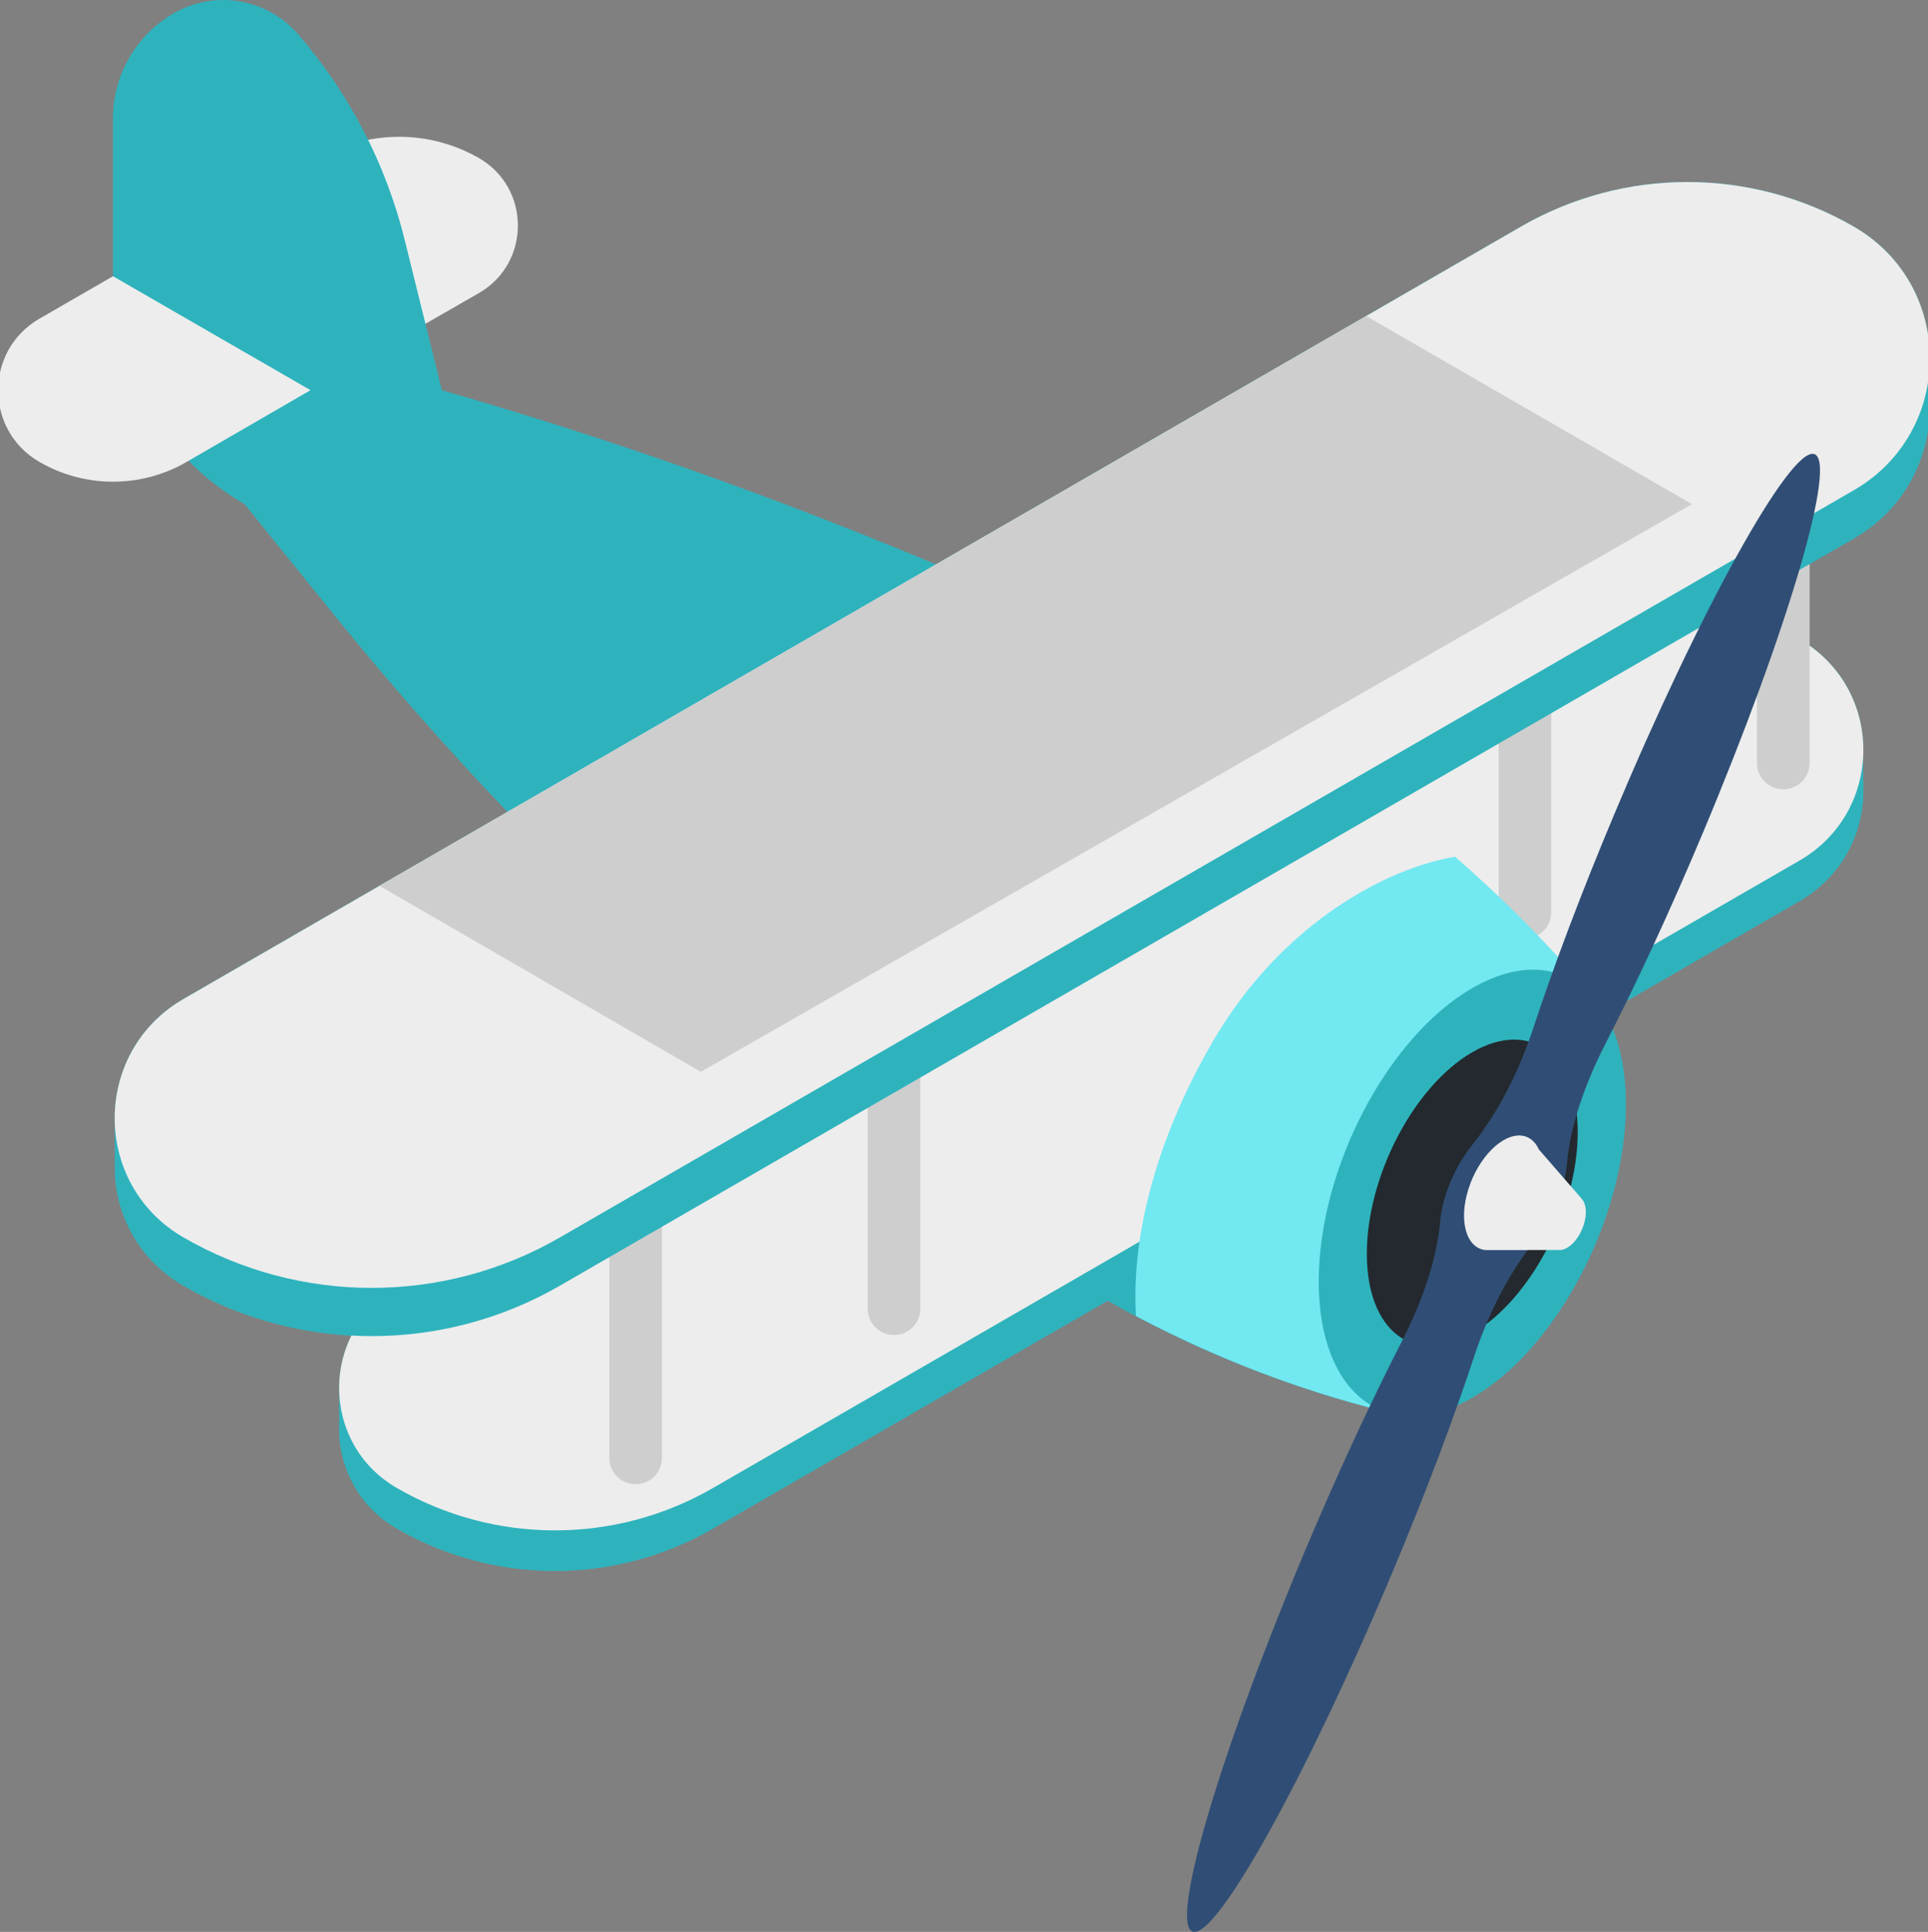 <svg viewBox="1 0 511 511.999" xmlns="http://www.w3.org/2000/svg"><rect x="1" y="0" width="511" height="511.999" fill="#808080" stroke="none"/><path d="m106.547 89.953 21.348-12.262c13.852-7.961 13.816-27.961-.07-35.867-13.172-7.5-29.34-7.422-42.438.207l-30.547 17.797zm0 0" fill="#ededed"/><path d="m512.379 92.035c-.902-12.57-7.582-24.777-20.051-31.98-27.293-15.758-60.922-15.754-88.211.004l-155.047 89.531c-42.363-17.793-85.758-33.137-129.984-45.902l-.969-.281-9.848-39.801c-4.988-20.156-14.676-38.844-28.266-54.539-8.238-9.512-22.07-11.84-32.969-5.547-9.957 5.75-16.094 16.375-16.094 27.875v41.812c0 24.918 13.293 47.941 34.871 60.398l23.434 28.996c14.699 18.184 30.133 35.719 46.238 52.578l-85.836 49.562c-11.691 6.754-17.746 18.367-18.203 30.172l-.008.004v15.727c.469 11.789 6.539 23.359 18.211 30.098 13.832 7.984 29.098 12.379 44.516 13.207-1.996 3.969-3.078 8.305-3.25 12.668l-.008.004v13.207c.398 9.898 5.492 19.617 15.297 25.277 25.91 14.961 57.836 14.957 83.75-.004l104.57-60.383c22.984 13.016 47.633 22.914 73.328 29.32 6.613 2.375 14.664 1.375 23.359-3.645 22.477-12.977 40.695-47.789 40.695-77.758 0-9.938-2.016-18.078-5.52-24.062l51.543-29.762c11.234-6.488 16.871-17.82 16.926-29.172h.008l-.098-13.383c-.762-10.555-6.367-20.805-16.84-26.852-5.926-3.422-12.211-5.949-18.664-7.602l33.066-19.094c13.383-7.727 20.094-21.219 20.156-34.738l.008-.004zm0 0" fill="#2eb3bd"/><path d="m494.766 196.258c-.762-10.555-6.367-20.805-16.84-26.852-22.918-13.23-51.152-13.23-74.07.004l-297.656 171.875c-9.816 5.668-14.902 15.422-15.285 25.336h-.008v13.211c.398 9.898 5.492 19.613 15.297 25.273 25.91 14.961 57.836 14.961 83.75-.004l287.977-166.289c11.234-6.488 16.871-17.816 16.926-29.168l.008-.004zm0 0" fill="#2eb3bd"/><path d="m189.953 394.367 287.977-166.289c22.582-13.039 22.578-45.633-.004-58.672-22.918-13.23-51.152-13.23-74.07.004l-297.656 171.875c-20.43 11.801-20.426 41.289.004 53.082 25.91 14.961 57.836 14.961 83.75 0zm0 0" fill="#ededed"/><g fill="#cecece"><path d="m169.465 393.352c-3.852 0-6.977-3.121-6.977-6.973v-79.07c0-3.848 3.125-6.973 6.977-6.973 3.852 0 6.973 3.125 6.973 6.973v79.07c0 3.852-3.121 6.973-6.973 6.973zm0 0"/><path d="m405.172 248.723c-3.852 0-6.973-3.125-6.973-6.977v-79.066c0-3.852 3.121-6.973 6.973-6.973s6.973 3.121 6.973 6.973v79.066c0 3.852-3.121 6.977-6.973 6.977zm0 0"/><path d="m473.648 209.188c-3.852 0-6.977-3.121-6.977-6.973v-76.148c0-3.852 3.125-6.973 6.977-6.973 3.852 0 6.973 3.121 6.973 6.973v76.148c0 3.852-3.121 6.973-6.973 6.973zm0 0"/><path d="m237.941 353.82c-3.852 0-6.977-3.125-6.977-6.977v-76.148c0-3.852 3.125-6.973 6.977-6.973 3.848 0 6.973 3.121 6.973 6.973v76.148c0 3.852-3.125 6.977-6.973 6.977zm0 0"/></g><path d="m423.172 264.109c-11.219-13.32-23.453-25.691-36.543-37.051-17.809 2.957-45.582 17.34-63.887 48.461-12.34 20.977-22.133 47.75-20.668 73.27 20.812 11 42.867 19.539 65.781 25.25zm0 0" fill="#72e8f1"/><path d="m431.906 292.637c0 29.969-18.219 64.781-40.695 77.758-22.477 12.977-40.695-.797-40.695-30.766s18.219-64.781 40.695-77.758c22.477-12.973 40.695.801 40.695 30.766zm0 0" fill="#2eb3bd"/><path d="m419.16 300c0 20.578-12.512 44.484-27.949 53.395-15.434 8.914-27.945-.547-27.945-21.125s12.512-44.488 27.945-53.398c15.438-8.91 27.949.551 27.949 21.129zm0 0" fill="#23292e"/><path d="m512.379 92.035c-.902-12.57-7.582-24.777-20.051-31.98-27.293-15.758-60.922-15.754-88.211.004l-354.469 204.684c-11.691 6.754-17.746 18.367-18.203 30.172l-.008.004v15.727c.469 11.789 6.539 23.359 18.211 30.098 30.859 17.816 68.879 17.816 99.738-.004l342.945-198.027c13.379-7.727 20.09-21.219 20.152-34.738l.012-.004zm0 0" fill="#2eb3bd"/><path d="m149.387 327.953 342.941-198.027c26.891-15.527 26.891-54.344 0-69.867-27.293-15.758-60.922-15.758-88.211 0l-354.469 204.684c-24.332 14.051-24.328 49.168 0 63.215 30.859 17.816 68.879 17.816 99.738-.004zm0 0" fill="#ededed"/><path d="m83.301 103.406-52.359-30.199-19.48 11.246c-14.602 8.434-14.621 29.504-.027 37.961 12.066 6.992 26.949 6.996 39.02.008zm0 0" fill="#ededed"/><path d="m413.547 319.043c1.555-3.703 2.449-7.297 2.742-10.566.91-10.211 4.898-21.484 10.293-31.988 8.031-15.629 16.973-34.863 25.781-55.84 22.707-54.078 35.852-99.004 29.355-100.348-6.492-1.348-30.16 41.402-52.867 95.484-8.809 20.977-16.16 40.539-21.488 56.727-3.582 10.879-8.941 21.867-16.066 30.793-2.281 2.859-4.305 6.219-5.859 9.922-1.555 3.703-2.449 7.297-2.742 10.562-.91 10.215-4.898 21.488-10.293 31.988-8.031 15.629-16.973 34.863-25.781 55.84-22.707 54.078-35.848 99.008-29.355 100.352s30.164-41.406 52.871-95.488c8.809-20.977 16.156-40.539 21.488-56.727 3.578-10.875 8.941-21.867 16.062-30.793 2.281-2.855 4.305-6.219 5.859-9.918zm0 0" fill="#304e75"/><path d="m420.051 317.551.016-.035-11.195-12.871c-.629-1.371-1.512-2.434-2.656-3.055l-.035-.039-.004.008c-.566-.301-1.184-.512-1.863-.59-5.129-.586-11.441 5.723-14.105 14.098-2.66 8.375-.66 15.641 4.469 16.227l19.375-.016c2.438.277 5.445-2.723 6.711-6.711.977-3.066.613-5.785-.711-7.016zm0 0" fill="#ededed"/><path d="m101.582 234.754 85.164 49.309 262.695-150.457-86.352-49.855zm0 0" fill="#cecece"/></svg>